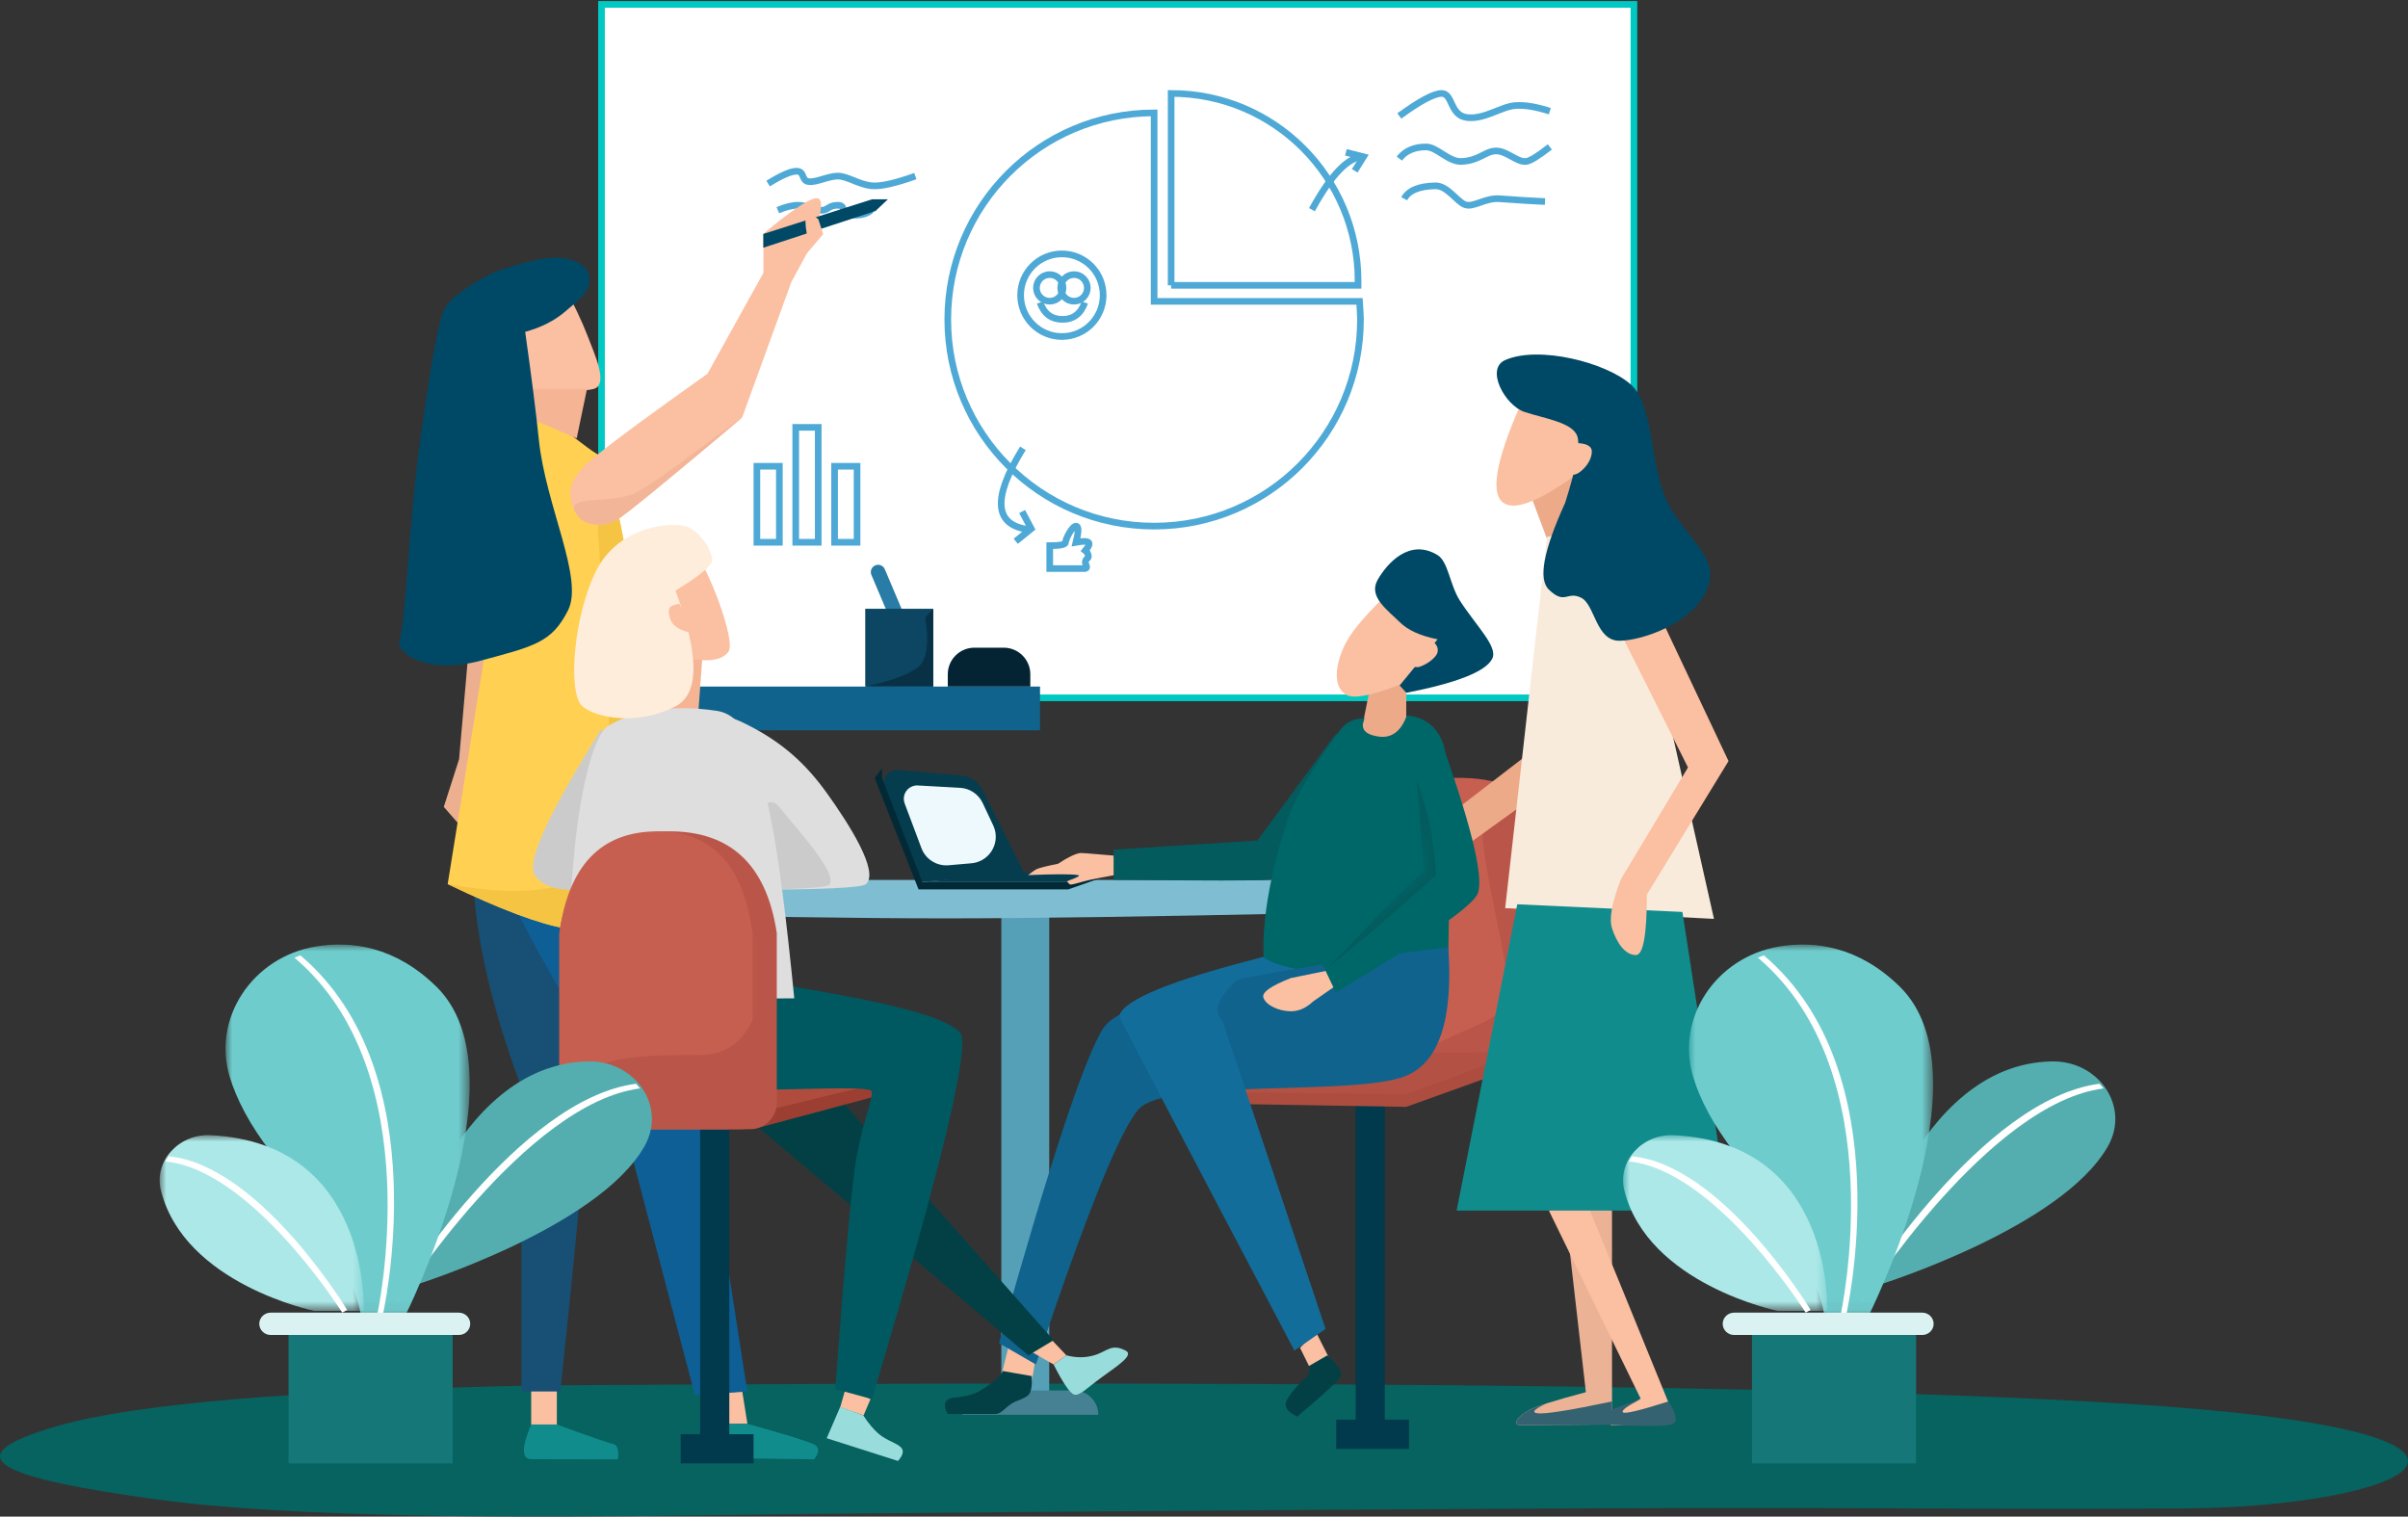 <svg xmlns="http://www.w3.org/2000/svg" xmlns:xlink="http://www.w3.org/1999/xlink" width="181" height="114" viewBox="0 0 181 114">
    <rect x="0" y="0" width="181" height="114" fill="#333333" stroke="none"/>
    <defs>
        <path id="bzd726cgra" d="M9.237.498c2.19 6.246 3.005 9.867 2.443 10.862-.562.996-4.1 3.438-10.613 7.328L0 16.445l7.835-6.964-1.568-6.947c-.098-.76.138-1.424.71-1.992.572-.568 1.325-.582 2.26-.044z"/>
        <path id="r3lzuggvbc" d="M0 0L18.353 0 18.353 27.955 0 27.955z"/>
        <path id="i4zsk24i2e" d="M0 0L15.34 0 15.34 13.21 0 13.21z"/>
        <path id="1o54edulig" d="M0 0L18.353 0 18.353 27.955 0 27.955z"/>
        <path id="wv9o2eerwi" d="M0 0L15.34 0 15.34 13.21 0 13.21z"/>
    </defs>
    <g fill="none" fill-rule="evenodd">
        <g>
            <g>
                <path fill="#066360" d="M40.564 104.139c-18.282.353-30.344 1.365-36.184 3.034-8.76 2.504-3.345 4.034 7.123 5.5 10.468 1.465 28.036 1.42 40.991 1.234 12.955-.186 40.781-.402 65.38-.516 24.6-.114 29.484.114 46.24 0 16.757-.114 28.18-5.46-1.332-7.67-19.675-1.473-60.414-2-122.218-1.582z" transform="translate(-97, -207) translate(97, 207)"/>
                <g>
                    <g transform="translate(-97, -207) translate(97, 207) translate(30, 0) translate(9.854, 0.08)">
                        <path fill="#FFF" stroke="#00C9C3" stroke-width=".5" d="M5.359 0.25H82.961V52.375H5.359z"/>
                        <path fill="#297CA5" d="M27.22 42.157c.303 0 .548.244.548.546l-.003 6.03H26.67l.003-6.029c0-.302.245-.547.548-.547z" transform="translate(27.219, 45.445) rotate(-23) translate(-27.219, -45.445)"/>
                        <g>
                            <path fill="#0C4663" d="M0 0H5.109V5.847H0z" transform="translate(25.182, 45.681)"/>
                            <path fill="#083146" d="M4.51.65l.6-.65v5.847H0c2.253-.499 3.639-1.046 4.156-1.643.518-.597.636-1.781.354-3.555z" transform="translate(25.182, 45.681)"/>
                        </g>
                        <path stroke="#4FA9D6" stroke-width=".5" d="M17.038 34.968H18.728V40.681H17.038zM19.958 32.044H21.648V40.68H19.958zM22.878 34.968H24.568V40.681H22.878zM17.883 13.72c.995-.62 1.705-.93 2.132-.93.64 0 .335.713.922.782.588.07 1.46-.416 2.19-.416s1.595.656 2.58.731c.658.05 1.739-.193 3.242-.73M18.613 15.72c.582-.247 1.086-.371 1.513-.371.64 0 1.076.302 1.663.371.588.07.59-.371 1.32-.371.73 0 .072.655 1.058.73.658.05 1.144-.069 1.46-.359"/>
                        <path fill="#0F638D" d="M0 51.528H38.321V54.817H0z"/>
                        <path fill="#042434" d="M33.387 48.605h2.204c1.105 0 2 .895 2 2v.923h-6.204v-.923c0-1.105.895-2 2-2z"/>
                        <path stroke="#4FA9D6" stroke-width=".5" d="M46.898 39.468c8.566 0 15.51-6.953 15.51-15.531 0-.225-.023-.68-.072-1.363H46.898V8.405c-8.567 0-15.511 6.954-15.511 15.532s6.944 15.531 15.51 15.531z"/>
                        <ellipse cx="39.964" cy="22.11" stroke="#4FA9D6" stroke-width=".5" rx="3.102" ry="3.106"/>
                        <path stroke="#4FA9D6" stroke-width=".5" d="M48.175 21.368h14.051v-.322c0-7.789-6.29-14.102-14.05-14.102v14.424zM37.033 33.621c-2.334 3.773-2.164 5.81.512 6.11"/>
                        <path stroke="#4FA9D6" stroke-width=".5" d="M36.975 38.372L37.66 39.664 36.496 40.607M40.239 40.684c0-.254.49-1.216.79-1.216.202 0 .202.406 0 1.216.496-.091.804-.091.926 0 .121.09.045.298-.23.623.153.121.23.273.23.457 0 .114-.23.19-.23.43 0 .142.222.414 0 .464h-2.674v-1.72c.792 0 1.188-.085 1.188-.254z"/>
                        <g stroke="#4FA9D6" stroke-width=".5">
                            <path d="M0 1.693C1.548.564 2.608 0 3.179 0c.856 0 .605 1.662 1.92 1.812 1.314.15 2.543-.818 3.604-.9.708-.054 1.578.087 2.61.422M0 4.896c.454-.584 1.124-.876 2.01-.876.818 0 1.688 1.132 2.657 1.093 1.315-.055 1.774-.758 2.564-.79.843-.034 1.586.858 2.296.79.297-.03.893-.393 1.787-1.093M.365 7.915c.332-.62 1.111-.944 2.337-.971.889-.02 1.588 1.129 2.192 1.398.647.289 1.521-.51 2.646-.427 1.45.106 2.586.177 3.409.211" transform="translate(65.328, 6.944)"/>
                        </g>
                        <circle cx="39.051" cy="21.561" r="1" stroke="#4FA9D6" stroke-width=".5"/>
                        <circle cx="40.876" cy="21.561" r="1" stroke="#4FA9D6" stroke-width=".5"/>
                        <path stroke="#4FA9D6" stroke-width=".5" d="M38.321 22.658c.302.845.864 1.268 1.687 1.268.822 0 1.381-.423 1.678-1.268M58.76 15.681c1.454-2.658 2.75-3.987 3.887-3.987"/>
                        <path stroke="#4FA9D6" stroke-width=".5" d="M61.314 11.37L62.634 11.707 61.974 12.759"/>
                    </g>
                    <g>
                        <g fill="#003A4C">
                            <path d="M1.46.434L1.46 27.043 3.65 27.043 3.65 0M0 27.043L5.474 27.043 5.474 29.236 0 29.236z" transform="translate(-97, -207) translate(97, 207) translate(30, 0) translate(59.854, 78.206) translate(10.584, 1.462)"/>
                        </g>
                        <path fill="#B35144" d="M26.615 0.508L15.862 4.25 0.264 3.907 10.174 0.594" transform="translate(-97, -207) translate(97, 207) translate(30, 0) translate(59.854, 78.206)"/>
                        <path fill="#AC4D40" d="M26.615 1.128L15.847 4.995 0.538 4.74 0.538 3.88 15.847 4.055 26.615 0.09z" transform="translate(-97, -207) translate(97, 207) translate(30, 0) translate(59.854, 78.206)"/>
                    </g>
                    <path fill="#C75F50" d="M72.263 61.619c1.338-2.016 3.691-3.063 7.06-3.143 3.37-.08 5.563.929 6.58 3.025l.566 17.404-14.206.117V61.62z" transform="translate(-97, -207) translate(97, 207) translate(30, 0)"/>
                    <path fill="#B95649" d="M82.476 59.934c2.381-.264 3.542.773 3.482 3.112l.511 15.859c-6.198.27-9.26.309-9.186.117.363-.936 6.358-2.398 6.202-3.99-.582-5.917-3.653-14.805-1.01-15.098z" transform="translate(-97, -207) translate(97, 207) translate(30, 0)"/>
                    <g>
                        <path fill="#56A0B7" d="M31.398 39.468L34.996 39.468 34.996 2.719 31.398 2.719z" transform="translate(-97, -207) translate(97, 207) translate(30, 0) translate(13.869, 66.146)"/>
                        <path fill="#468193" d="M30.294 38.372h6.565c1.009 0 1.827.818 1.827 1.827H28.467c0-1.009.818-1.827 1.827-1.827z" transform="translate(-97, -207) translate(97, 207) translate(30, 0) translate(13.869, 66.146)"/>
                        <path fill="#7FBED2" d="M11 0h43.862v2.493c-12.297.262-21.526.393-27.688.393-6.161 0-15.22-.13-27.174-.393V.163L11 0z" transform="translate(-97, -207) translate(97, 207) translate(30, 0) translate(13.869, 66.146)"/>
                    </g>
                    <g>
                        <path fill="#053D4E" d="M1.812.139l4.739.412c.692.06 1.303.475 1.614 1.095l3.16 6.298-7.798.612-2.734-7.06C.593.981.85.402 1.365.203c.142-.055.295-.077.447-.064z" transform="translate(-97, -207) translate(97, 207) translate(30, 0) translate(35.694, 57.741)"/>
                        <path fill="#EEF9FD" d="M3.297 1.301l3.176.177c.734.04 1.386.48 1.699 1.146l.791 1.682c.47 1 .041 2.191-.959 2.661-.213.1-.443.162-.678.183l-1.716.149c-.893.077-1.73-.45-2.045-1.29L2.305 2.65c-.194-.517.068-1.093.585-1.288.13-.048.268-.07.407-.062z" transform="translate(-97, -207) translate(97, 207) translate(30, 0) translate(35.694, 57.741)"/>
                        <path fill="#053D4E" d="M11.325 7.838L16.765 7.838 14.598 8.556 3.633 8.556" transform="translate(-97, -207) translate(97, 207) translate(30, 0) translate(35.694, 57.741)"/>
                        <path fill="#022A36" d="M0.605 0.737L0.605 0 0.048 0.737 3.35 9.115 14.599 9.115 16.765 8.355 16.765 7.838 14.598 8.556 3.633 8.556z" transform="translate(-97, -207) translate(97, 207) translate(30, 0) translate(35.694, 57.741)"/>
                    </g>
                    <g>
                        <path fill="#FBBFA1" d="M1.298 1.553L1.97 2.912 3.605 2.558 2.451 0.277" transform="translate(-97, -207) translate(97, 207) translate(30, 0) translate(66.423, 99.767)"/>
                        <path fill="#034045" d="M1.97 2.912c.077.387-.006.68-.25.878C1.355 4.087.212 5.296.212 5.805c0 .339.293.642.879.908C3.039 5.06 4.119 4.075 4.329 3.762c.21-.313-.117-.863-.98-1.65" transform="translate(-97, -207) translate(97, 207) translate(30, 0) translate(66.423, 99.767)"/>
                    </g>
                    <g>
                        <g>
                            <g>
                                <path fill="#FBBFA1" d="M2.733 0L2.733 2.582 0.803 2.582 0.803 0" transform="translate(-97, -207) translate(97, 207) translate(30, 0) translate(0, 14.618) translate(5.474, 40.565) translate(3.65, 49.336)"/>
                                <path fill="#118C8C" d="M2.733 2.558c2.494.914 3.904 1.401 4.23 1.462.325.06.446.446.364 1.156-3.62 0-5.794-.004-6.524-.014-.73-.01-.73-.877 0-2.604" transform="translate(-97, -207) translate(97, 207) translate(30, 0) translate(0, 14.618) translate(5.474, 40.565) translate(3.65, 49.336)"/>
                            </g>
                            <path fill="#184F75" d="M8.67 1.898v24.666c0 2.561-.677 10.177-2.028 22.847h-2.92V26.564C1.29 20.05.072 14.44.072 9.732c0-4.707.34-7.95 1.019-9.732l7.578 1.898z" transform="translate(-97, -207) translate(97, 207) translate(30, 0) translate(0, 14.618) translate(5.474, 40.565)"/>
                        </g>
                        <g>
                            <path fill="#ECAF90" d="M6.11 0L2.46 10.034 1.222 24.175 0.073 27.762 2.46 30.493 3.091 21.561" transform="translate(-97, -207) translate(97, 207) translate(30, 0) translate(0, 14.618) translate(3.285, 18.272)"/>
                            <g>
                                <path fill="#FBBFA1" d="M2.058 0L2.458 2.507 0.433 2.507 0 0z" transform="translate(-97, -207) translate(97, 207) translate(30, 0) translate(0, 14.618) translate(3.285, 18.272) translate(20.438, 71.628)"/>
                                <path fill="#118C8C" d="M2.447 2.507c2.935.818 4.609 1.334 5.022 1.55.413.214.413.588 0 1.12L.438 5.084V2.558l2.009-.051z" transform="translate(-97, -207) translate(97, 207) translate(30, 0) translate(0, 14.618) translate(3.285, 18.272) translate(20.438, 71.628)"/>
                            </g>
                            <path fill="#0E5F96" d="M5.195 22.292c-1.54 4.295-1.815 7.809-.826 10.542.99 2.733 3.735 7.746 8.236 15.04l6.35 24.123 3.93-.294-3.93-25.304-3.786-22.118" transform="translate(-97, -207) translate(97, 207) translate(30, 0) translate(0, 14.618) translate(3.285, 18.272)"/>
                        </g>
                        <path fill="#FBBFA1" d="M12.253 6.578c.885 1.68 1.515 3.01 1.89 3.992.564 1.472 1.621 3.739.48 4.048-.761.206-2.57.187-5.426-.056-.883-1.71-1.143-3.041-.779-3.992.364-.951 1.643-2.282 3.835-3.992z" transform="translate(-97, -207) translate(97, 207) translate(30, 0) translate(0, 14.618)"/>
                        <path fill="#FFD052" d="M15.131 19.64c.89.369 3.008 12.095 6.355 35.177-3.926.581-6.9.703-8.918.366-2.019-.338-4.992-1.454-8.918-3.348 3.393-21.069 5.242-32.521 5.547-34.358.457-2.755 4.6 1.608 5.934 2.162z" transform="translate(-97, -207) translate(97, 207) translate(30, 0) translate(0, 14.618)"/>
                        <path fill="#F4C442" d="M15.131 19.64c.89.369 3.008 12.095 6.355 35.177-3.926.581-6.9.703-8.918.366-2.019-.338-4.992-1.454-8.918-3.348 6.225 1.133 10.052.411 11.481-2.164 2.144-3.862-1.334-30.586 0-30.032z" transform="translate(-97, -207) translate(97, 207) translate(30, 0) translate(0, 14.618)"/>
                        <g>
                            <path fill="#FBBFA1" d="M1.035 20.528c.7-.77 3.821-3.117 9.363-7.045l4.214-7.596V2.946C16.918 1.028 18.29.146 18.727.3c.438.155.203 1.44-.703 3.854L16.71 6.578l-3.702 10.194c-5.69 4.795-8.824 7.356-9.405 7.685-.872.494-2.492.648-3.137-.586s-.48-2.19.57-3.343z" transform="translate(-97, -207) translate(97, 207) translate(30, 0) translate(0, 14.618) translate(12.774, 0)"/>
                            <path fill="#F2B597" d="M4.565 22.607c.935-.296 3.291-2.03 5.679-3.82.68-.51 1.601-1.181 2.763-2.015-5.69 4.795-8.824 7.356-9.405 7.685-.872.494-2.492.648-3.137-.586s2.18-.657 4.1-1.264z" transform="translate(-97, -207) translate(97, 207) translate(30, 0) translate(0, 14.618) translate(12.774, 0)"/>
                            <path fill="#004966" d="M14.599 2.969L22.765 0.365 23.965 0.365 23.029 1.244 14.599 4.003z" transform="translate(-97, -207) translate(97, 207) translate(30, 0) translate(0, 14.618) translate(12.774, 0)"/>
                            <path fill="#FBBFA1" d="M16.788 4.022l1.083-1.041c-.135-.789-.135-1.269 0-1.44.134-.172.424-.064.868.324l.365 1.116-1.233 1.45" transform="translate(-97, -207) translate(97, 207) translate(30, 0) translate(0, 14.618) translate(12.774, 0)"/>
                        </g>
                        <path fill="#F5B595" d="M14.122 14.618L13.347 18.329 9.927 16.867 9.927 14.618" transform="translate(-97, -207) translate(97, 207) translate(30, 0) translate(0, 14.618)"/>
                        <path fill="#004966" d="M14.302 6.375c0 1.019-.727 1.492-1.872 2.468-.764.65-1.748 1.146-2.954 1.485.483 3.426.824 6.118 1.023 8.076.51 5.008 3.418 10.473 2.19 12.872-1.227 2.4-2.482 2.67-6.57 3.77-4.086 1.102-6.345-.652-6.101-1.466.528-1.76.677-8.54 1.51-14.661.618-4.526 1.22-8.464 1.772-10.076.285-.833 1.555-1.83 3.81-2.99 2.112-.735 3.653-1.102 4.623-1.102 1.454 0 2.569.605 2.569 1.624z" transform="translate(-97, -207) translate(97, 207) translate(30, 0) translate(0, 14.618)"/>
                    </g>
                    <g>
                        <path fill="#ECAA88" d="M8.759 25.947L6.717 30.688 0 35.86 0.909 38.372 7.385 33.705" transform="translate(-97, -207) translate(97, 207) translate(30, 0) translate(77.737, 26.312)"/>
                        <path fill="#ECB295" d="M9.781 63.621l1.687 14.713c-2.344.627-3.758 1.072-4.241 1.334-1.128.61-1.142 1.142-.77 1.142.615 0 2.939-.015 6.974-.046v-16.08l-3.65-1.063z" transform="translate(-97, -207) translate(97, 207) translate(30, 0) translate(77.737, 26.312)"/>
                        <path fill="#356270" d="M7.827 79.921c-.86-.111.893-.807.592-.71-.58.188-.978.34-1.192.457-1.128.61-1.142 1.142-.77 1.142.615 0 2.939-.015 6.974-.046v-1.731c-3.163.667-5.031.963-5.604.888z" transform="translate(-97, -207) translate(97, 207) translate(30, 0) translate(77.737, 26.312)"/>
                        <path fill="#FBBFA1" d="M8.686 64.684l6.897 14.135-1.589.849-.654.362v.801h3.347l1.214-1.163c-2.836-6.973-4.832-11.855-5.987-14.645-1.156-2.79-1.015-3.258.422-1.402" transform="translate(-97, -207) translate(97, 207) translate(30, 0) translate(77.737, 26.312)"/>
                        <path fill="#356270" d="M15.608 78.84c-1.754.616-2.737 1.013-2.948 1.193-.21.18-.319.424-.324.731 3.21.143 5.064.143 5.56 0 .497-.143.422-.72-.225-1.731-2.1.667-3.235.941-3.409.823-.173-.119.276-.457 1.346-1.016z" transform="translate(-97, -207) translate(97, 207) translate(30, 0) translate(77.737, 26.312)"/>
                        <path fill="#ECAA88" d="M7.227 10.684L8.565 14.252 12.336 13.247 10.433 9.502" transform="translate(-97, -207) translate(97, 207) translate(30, 0) translate(77.737, 26.312)"/>
                        <path fill="#F9EBDB" d="M8.543 14.057L5.402 41.952 21.095 42.757 14.28 12.425z" transform="translate(-97, -207) translate(97, 207) translate(30, 0) translate(77.737, 26.312)"/>
                        <path fill="#118C8C" d="M6.31 41.661L1.752 64.684 22.19 64.684 18.724 42.237" transform="translate(-97, -207) translate(97, 207) translate(30, 0) translate(77.737, 26.312)"/>
                        <path fill="#FBBFA1" d="M16.052 17.907l6.138 12.99-6.138 10.033c0 3.031-.275 4.547-.825 4.547-.826 0-1.442-.928-1.796-2.01-.236-.72-.009-1.957.681-3.71l5.03-8.382-5.711-11.389 2.62-2.079zM6.594 4.02c-1.987 4.483-2.373 7.003-1.159 7.56 1.215.556 3.904-.908 8.069-4.393L7.254 4.02" transform="translate(-97, -207) translate(97, 207) translate(30, 0) translate(77.737, 26.312)"/>
                        <path fill="#004966" d="M5.402.753c-1.508.662-.02 3.4 1.439 3.895 1.46.495 3.719.792 4.002 1.894.19.736-.123 2.386-.937 4.951-1.626 3.565-2.033 5.737-1.22 6.517 1.22 1.169 1.344.093 2.41.6 1.067.506 1.105 3.28 2.925 3.243 1.82-.037 5.36-1.354 6.456-3.65 1.095-2.295-.73-3.374-2.513-6.087-1.783-2.713-1.24-7.836-3.103-9.512C12.997.928 7.925-.356 5.4.753z" transform="translate(-97, -207) translate(97, 207) translate(30, 0) translate(77.737, 26.312)"/>
                        <path fill="#FBBFA1" d="M10.5 6.987c.942-.014 1.414.2 1.414.643 0 .664-.534 1.31-1.005 1.61-.315.2-.76.2-1.333 0l.924-2.253z" transform="translate(-97, -207) translate(97, 207) translate(30, 0) translate(77.737, 26.312)"/>
                    </g>
                    <g>
                        <path fill="#FBBFA1" d="M4.955 0.246L4.391 2.536 6.663 3.075 6.933 1.462z" transform="translate(-97, -207) translate(97, 207) translate(30, 0) translate(40.876, 100.864)"/>
                        <path fill="#034045" d="M4.492 2.193c-.094.316-.576.758-1.448 1.326-1.308.853-2.249.5-2.679.833-.287.221-.287.578 0 1.072h3.556c.495 0 .67-.436 1.325-.83.325-.196.82-.284 1.155-.574.224-.194.318-.675.28-1.446" transform="translate(-97, -207) translate(97, 207) translate(30, 0) translate(40.876, 100.864)"/>
                    </g>
                    <g>
                        <path fill="#FBBFA1" d="M6.694 9.502c-.099 0-2.413-.22-2.563-.201-.369.045-.928.314-1.678.807-.94.192-1.491.334-1.653.426-.161.092-.362.235-.603.43 2.072-.084 3.323-.084 3.754 0 .385.074-.873.425-.822.485.058.072.19.227.252.225.28-.01.806-.204 1.487-.357.34-.077.95-.195 1.826-.354.464-.974.464-1.461 0-1.461z" transform="translate(-97, -207) translate(97, 207) translate(30, 0) translate(47.08, 54.817)"/>
                        <path fill="#035B5D" d="M23.442.197l-6.007 8.167-10.81.685v2.268c6.99.07 10.857.07 11.6 0 .745-.07 1.41-.474 2-1.21" transform="translate(-97, -207) translate(97, 207) translate(30, 0) translate(47.08, 54.817)"/>
                    </g>
                    <path fill="#136D9A" d="M64.947 71.935c-6.178 1.977-9.411 3.57-9.699 4.78-.287 1.208 1.715 1.208 6.008 0 4.508-1.515 7.016-2.6 7.525-3.26.51-.659-.769-1.165-3.834-1.52z" transform="translate(-97, -207) translate(97, 207) translate(30, 0)"/>
                    <path fill="#ECAA88" d="M72.93 51.947l-.482 2.412c-.48.724-.161 1.24.955 1.548 1.116.308 1.882-.267 2.298-1.725v-3.02" transform="translate(-97, -207) translate(97, 207) translate(30, 0)"/>
                    <path fill="#FBBFA1" d="M74.488 44.44c-1.635 1.564-2.71 2.797-3.224 3.7-.771 1.353-1.29 3.47 0 4.12.86.432 3.73-.503 8.608-2.804.291-2.273.001-3.798-.87-4.574-.871-.776-2.376-.924-4.514-.442z" transform="translate(-97, -207) translate(97, 207) translate(30, 0)"/>
                    <path fill="#006769" d="M78.475 55.888c.458 1.267.588 6.446.392 15.536-1.888 1.12-3.236 1.707-4.043 1.763-6.617.461-9.846-.955-9.846-1.311 0-.314-.298-3.925 1.845-10.37.735-2.209 3.35-5.893 3.963-6.694.41-.535 1.006-.81 1.792-.823-.36.75-.031 1.206.988 1.37 1.018.163 1.746-.366 2.182-1.587 1.361.144 2.27.85 2.727 2.116z" transform="translate(-97, -207) translate(97, 207) translate(30, 0)"/>
                    <path fill="#0F638D" d="M78.863 71.206c.38 5.464-.706 8.695-3.256 9.693-3.825 1.498-17.896.161-19.995 2.455-1.4 1.528-3.982 7.932-7.746 19.211l-2.772-1.6c3.852-13.733 6.475-21.641 7.869-23.725 1.394-2.084 10.028-4.095 25.9-6.034z" transform="translate(-97, -207) translate(97, 207) translate(30, 0)"/>
                    <path fill="#136D9A" d="M64.947 71.935c-6.93 1.754-10.538 3.235-10.825 4.444-.016.066 4.376 8.447 13.174 25.145l2.34-1.635-7.758-23.173c-.478-.454-.478-1.054 0-1.8.479-.745 1.502-1.738 3.07-2.98z" transform="translate(-97, -207) translate(97, 207) translate(30, 0)"/>
                    <path fill="#004966" d="M73.554 43.58c-.726 1.265.727 2.26 1.65 3.177.615.612 1.567 1.044 2.855 1.299l-2.855 3.469.507.552c3.836-.752 5.99-1.61 6.46-2.575.437-.895-1.21-2.449-2.438-4.356-.756-1.177-.874-2.933-1.674-3.421-2.097-1.28-3.778.59-4.505 1.855z" transform="translate(-97, -207) translate(97, 207) translate(30, 0)"/>
                    <path fill="#FBBFA1" d="M77.257 47.968c.651.29.913.66.786 1.106-.083.292-.644.81-1.323 1.043-.242.083-.615-.01-1.119-.277l1.656-1.872z" transform="translate(-97, -207) translate(97, 207) translate(30, 0)"/>
                    <g>
                        <path fill="#F5B595" d="M12.946 10.211L12.637 14.445 8.394 14.445 9.507 9.502" transform="translate(-97, -207) translate(97, 207) translate(30, 0) translate(9.854, 39.103)"/>
                        <path fill="#FBBFA1" d="M14.91 9.867c-.786 1.124-3.245.817-7.375-.922 1.783-4.348 3.02-6.83 3.708-7.444C12.277.58 15.6 8.885 14.911 9.867z" transform="translate(-97, -207) translate(97, 207) translate(30, 0) translate(9.854, 39.103)"/>
                        <g>
                            <path fill="#DEDEDE" d="M.31.814C1.185-.22 2.57-.269 4.467.668c2.846 1.405 4.605 3.067 6.179 5.263 1.574 2.196 3.952 5.874 2.913 6.805-.31.279-3.341.419-9.092.42L.31.814z" transform="translate(-97, -207) translate(97, 207) translate(30, 0) translate(9.854, 39.103) translate(11.679, 14.618)"/>
                            <path fill="#CBCBCB" d="M7.061 6.961c1.595 1.971 4.366 4.965 3.743 5.813-.186.253-2.71.38-7.574.382C4.72 7.712 5.998 5.647 7.06 6.961z" transform="translate(-97, -207) translate(97, 207) translate(30, 0) translate(9.854, 39.103) translate(11.679, 14.618)"/>
                        </g>
                        <g>
                            <path fill="#FBBFA1" d="M1.588 0.195L2.712 1.381 1.75 2.067 0.115 1.131z" transform="translate(-97, -207) translate(97, 207) translate(30, 0) translate(9.854, 39.103) translate(37.591, 61.395)"/>
                            <path fill="#99DCDC" d="M2.712 1.38c.723.19 1.416.19 2.077 0 .993-.284 1.287-.924 2.379-.355.63.329-.5 1.063-1.843 2.034-.983.71-1.629 1.41-2.04 1.265-.32-.112-.83-.865-1.535-2.257" transform="translate(-97, -207) translate(97, 207) translate(30, 0) translate(9.854, 39.103) translate(37.591, 61.395)"/>
                        </g>
                        <path fill="#034045" d="M16.788 36.179L39.341 61.64 37.445 62.776 10.916 40.384z" transform="translate(-97, -207) translate(97, 207) translate(30, 0) translate(9.854, 39.103)"/>
                        <g>
                            <path fill="#AF4C3E" d="M0 0L14.997 0 0 3.696" transform="translate(-97, -207) translate(97, 207) translate(30, 0) translate(9.854, 39.103) translate(17.153, 40.93)"/>
                            <path fill="#9C3F32" d="M0 3.586L0 4.738 14.794 0.77 14.794 0z" transform="translate(-97, -207) translate(97, 207) translate(30, 0) translate(9.854, 39.103) translate(17.153, 40.93)"/>
                        </g>
                        <g>
                            <path fill="#FBBFA1" d="M3.316 1.015L2.795 2.238 1.037 1.626 1.493 0.046" transform="translate(-97, -207) translate(97, 207) translate(30, 0) translate(9.854, 39.103) translate(22.263, 65.05)"/>
                            <path fill="#99DCDC" d="M2.774 2.238c.377.59.766 1.055 1.165 1.395.599.511 1.42.701 1.705 1.055.191.236.103.561-.262.976L.024 3.956l1.013-2.354 1.737.636z" transform="translate(-97, -207) translate(97, 207) translate(30, 0) translate(9.854, 39.103) translate(22.263, 65.05)"/>
                        </g>
                        <path fill="#005960" d="M6.887 41.828c3.87 1.944 18.795.297 18.795 1.136 0 .84-.655 2.171-1.16 4.964-.337 1.861-.869 7.654-1.596 17.38l2.756.756c5.255-17.505 7.462-26.694 6.62-27.567-1.265-1.31-6.056-2.35-12.824-3.484-2.353-.394-7.368-.394-15.047 0 .627 4.036 1.446 6.307 2.456 6.815z" transform="translate(-97, -207) translate(97, 207) translate(30, 0) translate(9.854, 39.103)"/>
                        <path fill="#CBCBCB" d="M5.346 15.709C1.36 22.047-.308 25.703.344 26.678c.994 1.488 3.87 1.488 8.629 0-.744-3.783-1.505-6.545-2.282-8.286-.777-1.74-1.225-2.635-1.345-2.683z" transform="translate(-97, -207) translate(97, 207) translate(30, 0) translate(9.854, 39.103)"/>
                        <path fill="#DEDEDE" d="M5.8 15.506c1.422-.933 4.397-1.77 8.24-1.175 2.547.393 3.267 4.261 4.077 8.263.54 2.669 1.118 7.117 1.732 13.345l-17.294.124c.366-6.62.69-10.961.97-13.022.712-5.234 1.692-7.152 2.275-7.535z" transform="translate(-97, -207) translate(97, 207) translate(30, 0) translate(9.854, 39.103)"/>
                        <path fill="#FFEDDC" d="M13.678 2.984c0 .418-.92 1.188-2.762 2.308 1.804 4.864 1.804 7.766 0 8.703-2.706 1.407-5.84.946-6.985 0-1.145-.945-.683-6.907 1.086-10.306C6.787.29 10.975.052 11.957.556c.982.505 1.721 1.8 1.721 2.428z" transform="translate(-97, -207) translate(97, 207) translate(30, 0) translate(9.854, 39.103)"/>
                        <path fill="#FBBFA1" d="M11.579 6.314l.384 2.45c-.916-.476-1.375-.99-1.375-1.542 0-.314.018-.738.268-.874.126-.07.367-.08.723-.034z" transform="translate(-97, -207) translate(97, 207) translate(30, 0) translate(9.854, 39.103) translate(11.276, 7.525) rotate(-17) translate(-11.276, -7.525)"/>
                        <g fill="#003A4C">
                            <path d="M1.46.393L1.46 24.485 3.65 24.485 3.65 0M0 24.485L5.474 24.485 5.474 26.678 0 26.678z" transform="translate(-97, -207) translate(97, 207) translate(30, 0) translate(9.854, 39.103) translate(11.314, 44.219)"/>
                        </g>
                        <path fill="#B95649" d="M2.19 31.038c.77-5.05 3.494-7.6 8.172-7.649 4.677-.048 7.401 2.501 8.172 7.65v12.738c0 1.104-.896 2-2 2H4.19c-1.105 0-2-.896-2-2V31.038z" transform="translate(-97, -207) translate(97, 207) translate(30, 0) translate(9.854, 39.103)"/>
                        <path fill="#C75F50" d="M2.19 31.038c.684-5.05 3.104-7.6 7.26-7.649 4.155-.048 6.574 2.501 7.259 7.65v12.738c0 1.104-.896 2-2 2H4.189c-1.104 0-2-.896-2-2V31.038z" transform="translate(-97, -207) translate(97, 207) translate(30, 0) translate(9.854, 39.103)"/>
                        <path fill="#B95649" d="M12.774 40.2c3.353 0 5.03-3.054 5.03-9.162v12.739c0 1.104-.896 2-2 2H5.159c-1.104 0-2-.896-2-2 0-.213.034-.425.101-.628l.045-.136c.9-2.74 4.439-2.814 9.469-2.814z" transform="translate(-97, -207) translate(97, 207) translate(30, 0) translate(9.854, 39.103)"/>
                    </g>
                    <path fill="#FBBFA1" d="M69.99 72.913l-2.96.606c-1.51.589-2.2 1.08-2.066 1.47.2.587 1.178 1.027 2.067 1.027.593 0 1.148-.244 1.666-.734l1.825-1.274" transform="translate(-97, -207) translate(97, 207) translate(30, 0)"/>
                    <g transform="translate(-97, -207) translate(97, 207) translate(30, 0) translate(69.343, 55.914)">
                        <mask id="9gd0c80nyb" fill="#fff">
                            <use xlink:href="#bzd726cgra"/>
                        </mask>
                        <use fill="#006769" xlink:href="#bzd726cgra"/>
                        <path fill="#035B5D" d="M7.142 2.686c.398 1.124.702 2.143.911 3.059.21.915.396 2.281.559 4.098-1.009.906-2.078 1.862-3.209 2.87C4.273 13.721 2.57 15.15.292 17l4.768-4.962 2.61-2.535-.528-6.817z" mask="url(#9gd0c80nyb)"/>
                    </g>
                </g>
                <g>
                    <path fill="#54AEAF" d="M19.267 25.57s13.737-4.287 17.189-10.431c1.663-2.961-.697-6.42-4.237-6.354-10.35.192-14.16 15.762-14.16 15.762l1.208 1.024z" transform="translate(-97, -207) translate(97, 207) translate(12, 71)"/>
                    <path fill="#FFF" d="M17.99 26.83l-.371-.206c.385-.614 9.382-15.033 18.193-16.161l.307.35C27.514 11.914 18.083 26.681 17.99 26.83" transform="translate(-97, -207) translate(97, 207) translate(12, 71)"/>
                    <g transform="translate(-97, -207) translate(97, 207) translate(12, 71) translate(4.952, 0)">
                        <mask id="17yhka3t0d" fill="#fff">
                            <use xlink:href="#r3lzuggvbc"/>
                        </mask>
                        <path fill="#6FCCCD" d="M3.454 15.666c-1.65-2.128-2.61-4.02-3.12-5.66C-1.054 5.553 2.038.926 6.791.146c2.666-.438 5.955-.015 9.049 3.01 6.8 6.649-2.361 24.799-2.361 24.799h-3.306s-.124-3.787-6.72-12.29" mask="url(#17yhka3t0d)"/>
                    </g>
                    <g transform="translate(-97, -207) translate(97, 207) translate(12, 71) translate(0, 14.326)">
                        <mask id="zdsxg162ef" fill="#fff">
                            <use xlink:href="#i4zsk24i2e"/>
                        </mask>
                        <path fill="#ADE8E8" d="M11.612 13.21S1.864 11.204.096 4.16C-.454 1.97 1.44-.11 3.82.005 15.893.585 15.337 13.21 15.337 13.21h-3.725z" mask="url(#zdsxg162ef)"/>
                    </g>
                    <path fill="#FFF" d="M16.722 28.089l-.403-.092c.043-.182 4.076-18.323-6.188-27.013l.445-.173c10.454 8.851 6.19 27.094 6.146 27.278M13.727 27.67C13.659 27.561 6.93 16.936.44 16.305l.24-.387c6.707.652 13.14 11.101 13.415 11.546l-.368.204z" transform="translate(-97, -207) translate(97, 207) translate(12, 71)"/>
                    <path fill="#157778" d="M9.69 39L22.024 39 22.024 28.089 9.69 28.089z" transform="translate(-97, -207) translate(97, 207) translate(12, 71)"/>
                    <path fill="#DBF2F2" d="M22.49 29.348H8.344c-.47 0-.856-.378-.856-.84 0-.461.385-.839.856-.839H22.49c.47 0 .855.378.855.84 0 .461-.384.839-.855.839" transform="translate(-97, -207) translate(97, 207) translate(12, 71)"/>
                </g>
                <g>
                    <path fill="#54AEAF" d="M19.267 25.57s13.737-4.287 17.189-10.431c1.663-2.961-.697-6.42-4.237-6.354-10.35.192-14.16 15.762-14.16 15.762l1.208 1.024z" transform="translate(-97, -207) translate(97, 207) translate(122, 71)"/>
                    <path fill="#FFF" d="M17.99 26.83l-.371-.206c.385-.614 9.382-15.033 18.193-16.161l.307.35C27.514 11.914 18.083 26.681 17.99 26.83" transform="translate(-97, -207) translate(97, 207) translate(122, 71)"/>
                    <g transform="translate(-97, -207) translate(97, 207) translate(122, 71) translate(4.952, 0)">
                        <mask id="v4v81eb5jh" fill="#fff">
                            <use xlink:href="#1o54edulig"/>
                        </mask>
                        <path fill="#6FCCCD" d="M3.454 15.666c-1.65-2.128-2.61-4.02-3.12-5.66C-1.054 5.553 2.038.926 6.791.146c2.666-.438 5.955-.015 9.049 3.01 6.8 6.649-2.361 24.799-2.361 24.799h-3.306s-.124-3.787-6.72-12.29" mask="url(#v4v81eb5jh)"/>
                    </g>
                    <g transform="translate(-97, -207) translate(97, 207) translate(122, 71) translate(0, 14.326)">
                        <mask id="fj50s42dqj" fill="#fff">
                            <use xlink:href="#wv9o2eerwi"/>
                        </mask>
                        <path fill="#ADE8E8" d="M11.612 13.21S1.864 11.204.096 4.16C-.454 1.97 1.44-.11 3.82.005 15.893.585 15.337 13.21 15.337 13.21h-3.725z" mask="url(#fj50s42dqj)"/>
                    </g>
                    <path fill="#FFF" d="M16.722 28.089l-.403-.092c.043-.182 4.076-18.323-6.188-27.013l.445-.173c10.454 8.851 6.19 27.094 6.146 27.278M13.727 27.67C13.659 27.561 6.93 16.936.44 16.305l.24-.387c6.707.652 13.14 11.101 13.415 11.546l-.368.204z" transform="translate(-97, -207) translate(97, 207) translate(122, 71)"/>
                    <path fill="#157778" d="M9.69 39L22.024 39 22.024 28.089 9.69 28.089z" transform="translate(-97, -207) translate(97, 207) translate(122, 71)"/>
                    <path fill="#DBF2F2" d="M22.49 29.348H8.344c-.47 0-.856-.378-.856-.84 0-.461.385-.839.856-.839H22.49c.47 0 .855.378.855.84 0 .461-.384.839-.855.839" transform="translate(-97, -207) translate(97, 207) translate(122, 71)"/>
                </g>
            </g>
        </g>
    </g>
</svg>
